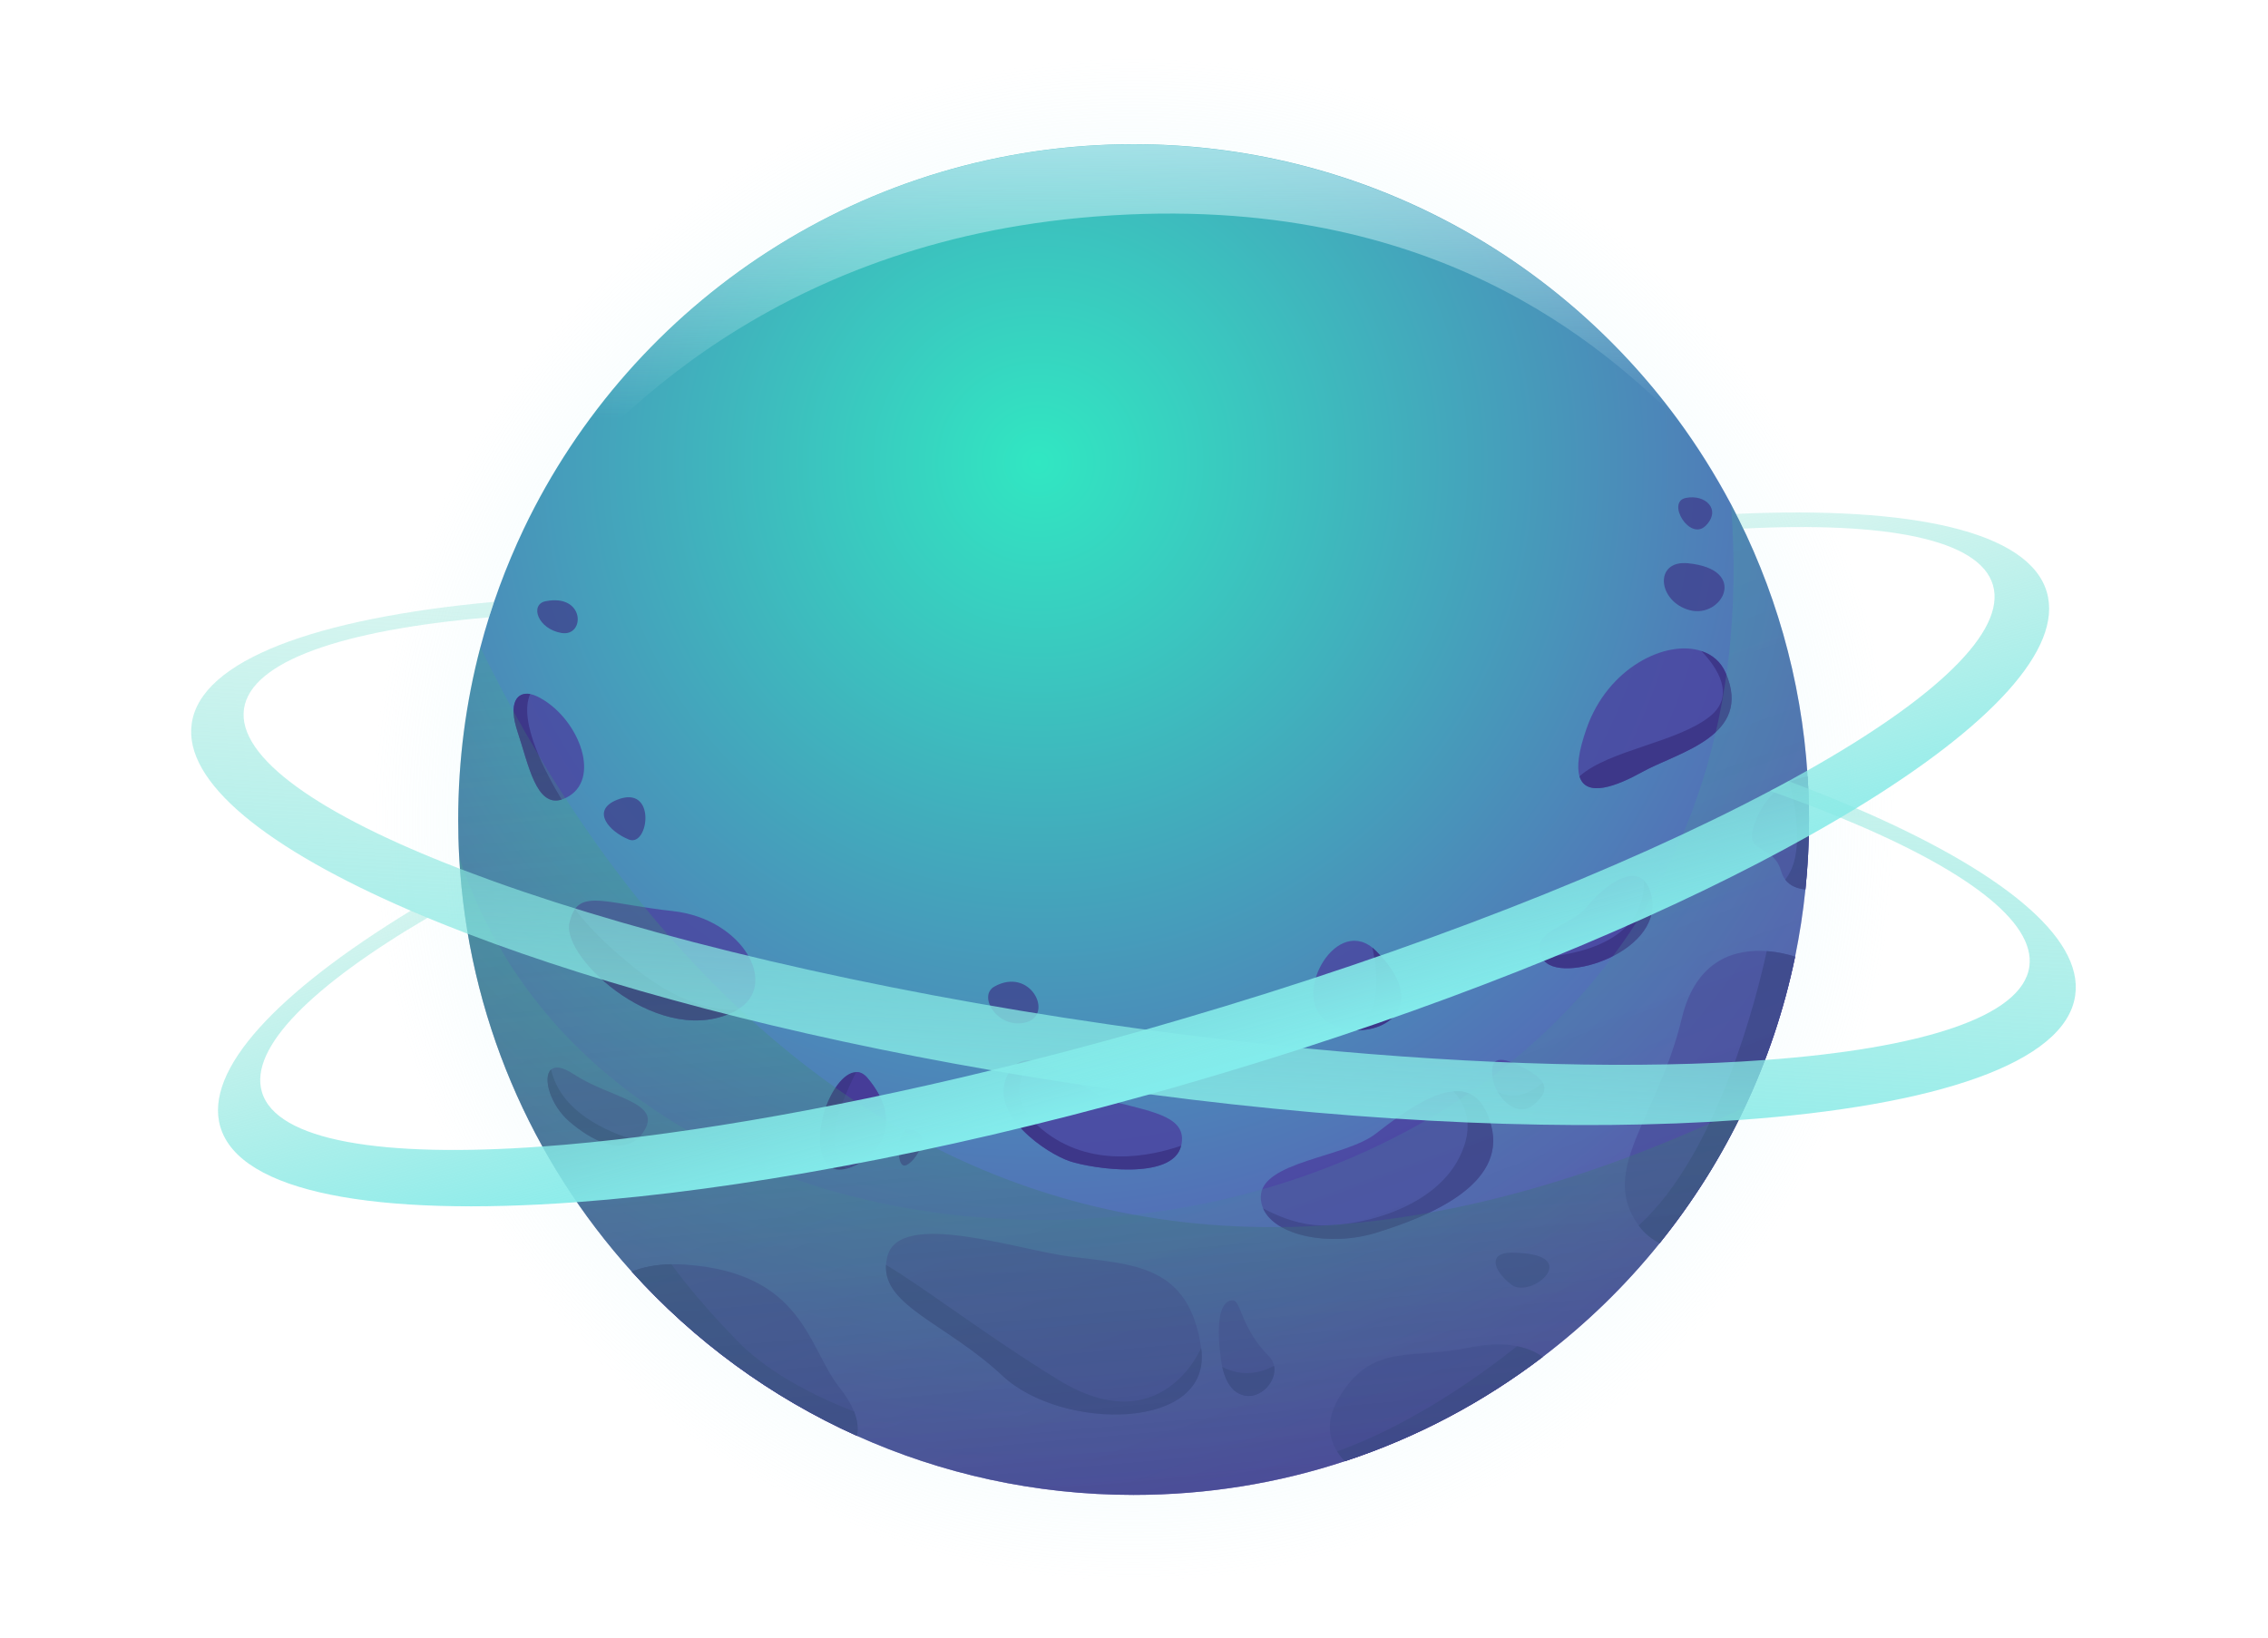 <svg width="227" height="164" viewBox="0 0 227 164" fill="none" xmlns="http://www.w3.org/2000/svg">
<path d="M200.38 80.69C216.49 70.86 225.31 61.51 223.3 54.68C221.16 47.37 207.04 44.31 185.91 45.28C185.97 45.39 186.02 45.5 186.07 45.61C172.49 18.63 144.78 0.83 113.46 0.83C77.78 0.83 47.18 23.88 36.36 56.42C36.42 56.23 36.48 56.03 36.55 55.84C-7.18 59.87 -12.83 76.05 26.54 93C10.43 102.83 1.61 112.18 3.62 119.01C5.94 126.94 22.35 129.86 46.51 128.08C55.05 140.49 66.77 150.16 80.18 156.19C90.34 160.76 101.6 163.3 113.46 163.3C144.78 163.3 172.66 145.47 186.24 118.18C187.68 117.93 224.87 116.18 226.74 103.21C227.75 96.16 217.71 88.15 200.38 80.69ZM186.78 47.04C203.99 46.16 215.21 48.33 216.82 53.83C219.45 62.79 195.52 75.44 194.48 76.16C193.73 65.62 190.96 55.64 186.56 46.59C186.63 46.74 186.71 46.89 186.78 47.04ZM35.94 57.7C36.15 57.01 32.22 67.87 32.22 82.06C32.22 84.28 32.31 86.16 32.44 87.95C32.44 87.95 32.44 87.95 32.43 87.95C-3.1 74.25 -2.49 61.03 35.94 57.7ZM8.61 114.81C7.06 109.52 14.66 102.02 28.56 93.85C31.09 94.89 32.81 95.55 33.38 95.77C34.93 104.92 38.02 113.54 42.36 121.38C41.4 121.36 11.39 124.28 8.61 114.81ZM221.2 99.76C219.81 109.39 190.48 110.79 189.4 110.97C192.78 102.09 194.47 93.02 194.68 84.02C195.75 83.41 196.82 82.82 198.5 81.82C213.4 87.95 221.99 94.3 221.2 99.76Z" fill="url(#paint0_radial_1_160)"/>
<path d="M181.06 82.06C181.06 84.42 180.94 86.75 180.7 89.05C180.47 91.32 180.12 93.56 179.67 95.77C178.58 101.05 176.88 106.1 174.64 110.84C172.34 115.73 169.46 120.3 166.11 124.46C162.69 128.71 158.76 132.53 154.41 135.84C148.5 140.35 141.82 143.91 134.61 146.28C127.96 148.48 120.84 149.66 113.45 149.66C103.58 149.66 94.21 147.54 85.76 143.74C77.13 139.86 69.47 134.23 63.22 127.29C53.21 116.18 46.83 101.72 45.96 85.8C45.89 84.56 45.86 83.31 45.86 82.05C45.86 76.09 46.63 70.31 48.08 64.8C49.16 60.68 50.63 56.72 52.42 52.95C63.29 30.18 86.53 14.44 113.46 14.44C135.79 14.44 155.6 25.27 167.9 41.96C169.88 44.65 171.67 47.5 173.25 50.47C177.6 58.69 180.31 67.92 180.92 77.72C181.01 79.17 181.06 80.61 181.06 82.06Z" fill="url(#paint1_radial_1_160)"/>
<path d="M84.7 117C84.61 117.02 84.52 117.04 84.43 117.06C82.04 117.46 81.65 114.28 82.44 111.49C83.05 109.35 84.41 107.35 85.69 107.33C86.08 107.32 86.46 107.5 86.81 107.91C91.03 112.89 87.12 116.4 84.7 117Z" fill="#3D3789"/>
<path d="M85.77 143.75C77.14 139.87 69.48 134.24 63.23 127.3C64.36 126.86 65.67 126.6 67.19 126.57C67.62 126.56 68.07 126.57 68.53 126.6C80.46 127.4 80.86 134.95 84.04 138.93C84.76 139.83 85.21 140.62 85.48 141.32C85.89 142.35 85.89 143.16 85.77 143.75Z" fill="#4A3E9E"/>
<g opacity="0.75">
<path d="M100.34 137.73C94.74 132.5 88.43 130.78 88.68 126.63C88.7 126.36 88.74 126.09 88.81 125.8C90 121.03 101.97 125.16 107.1 125.8C113.46 126.6 119.03 126.6 120.22 134.95C121.41 143.3 106.3 143.3 100.34 137.73Z" fill="#4A3E9E"/>
<path d="M137.72 123.42C133.13 124.83 127.61 123.74 126.42 120.97C126.27 120.62 126.19 120.24 126.19 119.84C126.19 116.26 134.64 115.9 137.72 113.48C140.72 111.12 143.39 109.43 145.46 109.25C147.23 109.1 148.55 110.07 149.25 112.68C150.84 118.65 142.89 121.83 137.72 123.42Z" fill="#4A3E9E"/>
<path d="M164.36 77.29C161.84 78.69 158.74 79.89 158.09 77.72C157.81 76.8 157.97 75.28 158.8 72.92C160.93 66.83 166.75 64.01 170.28 65.17C171.36 65.52 172.23 66.24 172.71 67.35C175.49 73.71 167.94 75.3 164.36 77.29Z" fill="#4A3E9E"/>
<path d="M73.79 101.09C73.76 101.11 73.73 101.13 73.7 101.15C66.28 105.2 56.2 95.98 57 92.4C57.14 91.8 57.31 91.35 57.55 91.01C58.73 89.34 61.38 90.55 67.34 91.21C74.44 92 78.02 98.67 73.79 101.09Z" fill="#4A3E9E"/>
<path d="M56.99 79.68C56.72 79.85 56.46 79.97 56.21 80.05C53.67 80.85 52.91 76.59 51.82 73.32C50.81 70.3 51.79 69.26 53.07 69.49C53.31 69.53 53.56 69.62 53.81 69.74C57.79 71.72 60.17 77.69 56.99 79.68Z" fill="#4A3E9E"/>
<path d="M154.41 135.84C148.5 140.35 141.82 143.91 134.61 146.28C134.32 145.98 134.05 145.65 133.83 145.29C132.93 143.89 132.68 142.04 134.14 139.71C137.43 134.44 141.29 136.11 146.87 134.94C148.95 134.5 150.57 134.51 151.84 134.77C152.95 134.99 153.79 135.4 154.41 135.84Z" fill="#4A3E9E"/>
<path d="M179.67 95.77C177.46 106.48 172.72 116.26 166.11 124.46C165.31 124.05 164.59 123.48 164.01 122.69C163.99 122.67 163.97 122.64 163.96 122.62C159.98 117.05 165.95 111.88 168.33 101.94C169.77 95.92 173.84 95 176.82 95.22C178.03 95.3 179.06 95.58 179.67 95.77Z" fill="#4A3E9E"/>
<path d="M181.06 82.06C181.06 84.42 180.94 86.75 180.7 89.05C179.94 88.97 179.18 88.72 178.68 88.06C178.51 87.83 178.37 87.56 178.27 87.22C177.47 84.44 174.67 85.51 175.49 82.85C176.29 80.25 177.8 78.96 179.09 78.32C179.82 77.96 180.49 77.8 180.92 77.74C181.01 79.17 181.06 80.61 181.06 82.06Z" fill="#4A3E9E"/>
<path d="M118.23 114.67C118.23 114.68 118.23 114.69 118.22 114.7C117.39 118.24 109.28 116.99 107.09 116.26C104.7 115.46 99.15 111.69 100.73 107.91C101.29 106.57 102.13 106.1 103.13 106.16C105.66 106.28 109.18 109.73 111.47 110.3C115.79 111.37 118.84 111.93 118.23 114.67Z" fill="#4A3E9E"/>
<path d="M64.55 113.08C64.28 113.55 63.97 113.91 63.61 114.17C61.89 115.43 59.3 114.27 56.99 112.29C55.07 110.64 54.28 107.85 55.16 107.08C55.55 106.73 56.28 106.79 57.39 107.52C60.97 109.9 66.14 110.29 64.55 113.08Z" fill="#4A3E9E"/>
<path d="M153.52 110.57C152.2 111.69 150.68 110.64 149.9 109.3C149.63 108.84 149.45 108.36 149.39 107.91C149.15 106.15 149.7 105.48 152.29 106.79C153.4 107.35 154.11 107.86 154.41 108.38C154.79 109.05 154.51 109.73 153.52 110.57Z" fill="#4A3E9E"/>
<path d="M154.42 95.98C154.4 95.94 154.37 95.89 154.35 95.85C152.97 93.19 157.23 92.77 158.8 90.81C160.17 89.1 163.06 86.65 164.56 88.16C164.8 88.4 165.01 88.75 165.16 89.22C167.14 95.18 156.01 98.76 154.42 95.98Z" fill="#4A3E9E"/>
<path d="M124.59 139.72C123.88 139.58 122.82 139.04 122.33 136.84C122.29 136.63 122.24 136.39 122.21 136.14C121.81 133.36 121.81 130.18 123.4 130.18C124.2 130.18 124.2 132.96 126.98 135.75C127.28 136.05 127.45 136.39 127.52 136.74C127.82 138.27 126.21 140.04 124.59 139.72Z" fill="#4A3E9E"/>
<path d="M134.9 103.05C134.21 102.94 133.54 102.7 132.94 102.35C129.08 100.04 133.49 91.76 137.36 94.87C137.48 94.97 137.59 95.07 137.71 95.19C143.12 100.59 138.77 103.69 134.9 103.05Z" fill="#4A3E9E"/>
<path d="M84.7 117C84.26 116.5 83.87 115.87 83.64 115.07C83 112.85 84.91 108.85 85.7 107.33C86.09 107.32 86.47 107.5 86.82 107.91C91.03 112.89 87.12 116.4 84.7 117Z" fill="#4A3E9E"/>
</g>
<g opacity="0.7">
<path d="M90.79 113.08C89.99 113.08 89.6 116.26 90.39 116.66C91.19 117.06 93.97 113.08 90.79 113.08Z" fill="#3D3789"/>
<path d="M168.95 56.39C165.5 56.05 165.91 60.24 169.13 61.09C172.35 61.94 175.07 56.99 168.95 56.39Z" fill="#3D3789"/>
<path d="M151.24 125.41C149.1 125.41 149.25 127 151.24 128.59C153.22 130.18 158.79 125.41 151.24 125.41Z" fill="#3D3789"/>
<path d="M61.76 80.07C59.1 81.14 60.96 83.25 62.95 84.05C64.95 84.84 65.74 78.48 61.76 80.07Z" fill="#3D3789"/>
<path d="M54.61 60.19C53 60.51 53.81 62.97 56.2 63.37C58.58 63.77 58.58 59.4 54.61 60.19Z" fill="#3D3789"/>
<path d="M168.73 49.85C166.74 50.25 169.13 54.22 170.72 52.63C172.31 51.04 170.72 49.45 168.73 49.85Z" fill="#3D3789"/>
<path d="M99.54 98.76C97.77 99.74 99.94 103.13 102.72 102.34C105.51 101.55 103.12 96.77 99.54 98.76Z" fill="#3D3789"/>
</g>
<path d="M127.52 136.74C127.82 138.27 126.21 140.04 124.59 139.72C123.88 139.58 122.82 139.04 122.33 136.84C124.36 137.89 126.18 137.45 127.52 136.74Z" fill="#3D3789"/>
<path d="M51.82 73.31C50.81 70.29 51.79 69.25 53.07 69.48C51.81 72.22 54.74 77.62 56.22 80.04C53.67 80.84 52.91 76.58 51.82 73.31Z" fill="#3D3789"/>
<path d="M63.61 114.16C61.89 115.42 59.3 114.26 56.99 112.28C55.07 110.63 54.28 107.84 55.16 107.07C56.11 111.34 60.8 113.34 63.61 114.16Z" fill="#3D3789"/>
<path d="M73.79 101.09C73.76 101.11 73.73 101.13 73.7 101.15C66.28 105.2 56.2 95.98 57 92.4C57.14 91.8 57.31 91.35 57.55 91.01C58.66 92.51 60.46 94.43 63.36 96.78C67.86 100.43 71.45 101.18 73.79 101.09Z" fill="#3D3789"/>
<path d="M100.73 107.91C101.29 106.57 102.13 106.1 103.13 106.16C101.7 108.08 101.23 110.54 104.31 113.08C109.13 117.04 115.15 115.76 118.22 114.7C117.39 118.24 109.28 116.99 107.09 116.26C104.71 115.46 99.16 111.69 100.73 107.91Z" fill="#3D3789"/>
<path d="M120.22 134.95C121.41 143.3 106.3 143.3 100.34 137.73C94.74 132.5 88.43 130.78 88.68 126.63C92.47 128.88 98.71 133.7 105.91 138.13C116.24 144.49 120.22 134.95 120.22 134.95Z" fill="#3D3789"/>
<path d="M134.9 103.05C138.44 102.21 137.92 97.45 137.36 94.87C137.48 94.97 137.59 95.07 137.71 95.19C143.12 100.59 138.77 103.69 134.9 103.05Z" fill="#3D3789"/>
<path d="M149.25 112.68C150.84 118.64 142.89 121.83 137.72 123.42C133.13 124.83 127.61 123.74 126.42 120.97C127.68 121.65 129.46 122.41 131.36 122.62C134.94 123.02 143.29 121.43 146.07 115.86C147.68 112.65 146.63 110.49 145.46 109.25C147.23 109.1 148.55 110.06 149.25 112.68Z" fill="#3D3789"/>
<path d="M154.4 108.39C154.79 109.05 154.51 109.74 153.52 110.58C152.2 111.7 150.68 110.65 149.9 109.31C151.83 110.22 153.48 109.22 154.4 108.39Z" fill="#3D3789"/>
<path d="M165.15 89.22C167.14 95.18 156 98.76 154.41 95.98C154.39 95.94 154.36 95.89 154.34 95.85C163.08 95.09 164.6 91.03 164.54 88.16C164.79 88.4 165 88.75 165.15 89.22Z" fill="#3D3789"/>
<path d="M164.36 77.29C161.84 78.69 158.74 79.89 158.09 77.72C161.04 75.08 167.84 74.35 171.13 71.73C173.76 69.63 171.87 66.83 170.29 65.18C171.37 65.53 172.24 66.25 172.72 67.36C175.49 73.71 167.94 75.3 164.36 77.29Z" fill="#3D3789"/>
<path d="M85.48 141.31C85.89 142.35 85.9 143.16 85.77 143.74C77.14 139.86 69.48 134.23 63.23 127.29C64.36 126.85 65.67 126.59 67.19 126.56C68.67 128.6 70.76 131.1 73.7 134.15C76.49 137.04 80.63 139.42 85.48 141.31Z" fill="#3D3789"/>
<path d="M151.83 134.78C152.96 134.99 153.79 135.4 154.41 135.85C148.5 140.36 141.82 143.92 134.61 146.29C134.32 145.99 134.05 145.66 133.83 145.3C141.37 142.62 148.4 137.51 151.83 134.78Z" fill="#3D3789"/>
<path d="M179.67 95.77C177.46 106.48 172.72 116.26 166.11 124.46C165.31 124.05 164.59 123.48 164.01 122.69C171.95 115.49 175.85 99.73 176.83 95.22C178.03 95.3 179.06 95.58 179.67 95.77Z" fill="#3D3789"/>
<path d="M181.06 82.06C181.06 84.42 180.94 86.75 180.7 89.05C179.94 88.97 179.18 88.72 178.68 88.06C180.66 85.61 179.73 80.74 179.09 78.32C179.82 77.96 180.49 77.8 180.92 77.74C181.01 79.17 181.06 80.61 181.06 82.06Z" fill="#3D3789"/>
<path opacity="0.35" d="M181.06 82.06C181.06 84.42 180.94 86.75 180.7 89.05C180.47 91.32 180.12 93.56 179.67 95.77C177.46 106.48 172.72 116.26 166.11 124.46C162.69 128.71 158.76 132.53 154.41 135.84C148.5 140.35 141.82 143.91 134.61 146.28C127.96 148.48 120.84 149.66 113.45 149.66C103.58 149.66 94.21 147.54 85.76 143.74C77.13 139.86 69.47 134.23 63.22 127.29C53.21 116.18 46.83 101.72 45.96 85.8C64.75 143.09 179.67 133.55 173.25 50.48C177.6 58.7 180.31 67.93 180.92 77.73C181.01 79.17 181.06 80.61 181.06 82.06Z" fill="url(#paint2_linear_1_160)"/>
<path opacity="0.55" d="M174.64 110.84C172.34 115.73 169.46 120.3 166.11 124.46C162.69 128.71 158.76 132.53 154.41 135.84C148.5 140.35 141.82 143.91 134.61 146.28C127.96 148.48 120.84 149.66 113.45 149.66C103.58 149.66 94.21 147.54 85.76 143.74C77.13 139.86 69.47 134.23 63.22 127.29C53.21 116.18 46.83 101.72 45.96 85.8C45.89 84.56 45.86 83.31 45.86 82.05C45.86 76.09 46.63 70.31 48.08 64.8C61.84 93.1 99.29 146.85 174.64 110.84Z" fill="url(#paint3_linear_1_160)"/>
<path d="M185.79 80.92C184.26 80.26 182.66 79.61 180.99 78.96C180.34 78.71 179.68 78.45 179.01 78.2C178.41 78.53 177.8 78.86 177.17 79.18C178.51 79.65 179.8 80.13 181.05 80.6C182.14 81.02 183.2 81.44 184.22 81.86C196.63 86.96 203.77 92.24 203.11 96.79C202.39 101.78 192.38 104.97 176.65 106.12C164.24 107.03 148.26 106.66 130.47 104.93C125.34 104.42 120.05 103.81 114.66 103.08C113.47 102.92 112.27 102.75 111.06 102.57C86.77 99.06 65.04 93.85 49.41 88.23C48.75 87.99 48.1 87.75 47.46 87.51C46.97 87.33 46.5 87.15 46.02 86.97C31.95 81.55 23.72 75.83 24.42 70.97C25.11 66.18 34.33 63.06 48.94 61.8C49.1 61.28 49.27 60.76 49.45 60.25C31.61 61.89 20.1 66.09 19.19 72.43C18.34 78.3 26.7 84.96 41.12 91.18C41.67 91.42 42.23 91.65 42.8 91.89C44.09 92.42 45.43 92.96 46.8 93.48C60.66 98.78 78.84 103.62 99.25 107.15C102.81 107.77 106.45 108.35 110.14 108.88C111.81 109.12 113.46 109.35 115.11 109.56C137.43 112.5 157.97 113.27 174.01 112.13C193.79 110.73 206.73 106.41 207.7 99.67C208.57 93.8 200.21 87.13 185.79 80.92Z" fill="url(#paint4_linear_1_160)"/>
<path d="M204.86 59.27C203.08 53.19 191.33 50.64 173.75 51.45C174 51.94 174.24 52.42 174.47 52.92C188.79 52.19 198.13 53.99 199.47 58.57C200.83 63.22 193.71 69.92 180.88 77.15C180.27 77.5 179.64 77.85 179 78.2C178.4 78.53 177.79 78.86 177.16 79.18C162.48 86.95 141.7 95.17 118.14 102.07C116.97 102.41 115.81 102.75 114.66 103.08C109.42 104.57 104.28 105.92 99.26 107.14C82.16 111.3 66.61 113.89 54.28 114.78C38.23 115.94 27.64 114.21 26.21 109.31C24.92 104.9 31.24 98.67 42.81 91.87C42.24 91.63 41.68 91.4 41.13 91.16C27.73 99.34 20.39 107.12 22.05 112.8C23.98 119.4 37.64 121.83 57.74 120.35C73.69 119.17 93.7 115.53 115.12 109.54C116.72 109.09 118.33 108.64 119.94 108.16C123.52 107.11 127.03 106.03 130.48 104.92C150.47 98.45 168.01 90.99 181.04 83.68C182.13 83.07 183.19 82.46 184.22 81.85C184.75 81.54 185.27 81.22 185.79 80.91C199.19 72.74 206.53 64.96 204.86 59.27Z" fill="url(#paint5_linear_1_160)"/>
<path d="M167.9 41.98C160.92 35.34 143.49 18.49 108.09 21.81C76.01 24.83 59.02 43.66 52.42 52.96C63.29 30.19 86.53 14.45 113.46 14.45C135.79 14.46 155.6 25.29 167.9 41.98Z" fill="url(#paint6_linear_1_160)"/>
<defs>
<radialGradient id="paint0_radial_1_160" cx="0" cy="0" r="1" gradientUnits="userSpaceOnUse" gradientTransform="translate(113.457 82.061) scale(76.679 76.679)">
<stop stop-color="#C7F1F6"/>
<stop offset="1" stop-color="#D3F4F9" stop-opacity="0"/>
</radialGradient>
<radialGradient id="paint1_radial_1_160" cx="0" cy="0" r="1" gradientUnits="userSpaceOnUse" gradientTransform="translate(103.916 46.272) scale(119.171 119.171)">
<stop stop-color="#31E7C2"/>
<stop offset="1" stop-color="#652FB0"/>
</radialGradient>
<linearGradient id="paint2_linear_1_160" x1="148.075" y1="177.521" x2="97.175" y2="37.149" gradientUnits="userSpaceOnUse">
<stop stop-color="#4A3E9E"/>
<stop offset="1" stop-color="#4AE09E" stop-opacity="0.5"/>
</linearGradient>
<linearGradient id="paint3_linear_1_160" x1="116.034" y1="164.041" x2="106.755" y2="57.999" gradientUnits="userSpaceOnUse">
<stop stop-color="#3D3789"/>
<stop offset="1" stop-color="#3DCC5E" stop-opacity="0.2"/>
</linearGradient>
<linearGradient id="paint4_linear_1_160" x1="111.369" y1="123.439" x2="114.947" y2="59.416" gradientUnits="userSpaceOnUse">
<stop stop-color="#83ECEC"/>
<stop offset="1" stop-color="#8EE2D3" stop-opacity="0.3"/>
</linearGradient>
<linearGradient id="paint5_linear_1_160" x1="119.529" y1="108.149" x2="108.395" y2="67.588" gradientUnits="userSpaceOnUse">
<stop stop-color="#83ECEC"/>
<stop offset="1" stop-color="#8EE2D3" stop-opacity="0.3"/>
</linearGradient>
<linearGradient id="paint6_linear_1_160" x1="109.936" y1="4.084" x2="110.133" y2="41.714" gradientUnits="userSpaceOnUse">
<stop stop-color="#C7F1F6"/>
<stop offset="1" stop-color="#D3F4F9" stop-opacity="0"/>
</linearGradient>
</defs>
</svg>
